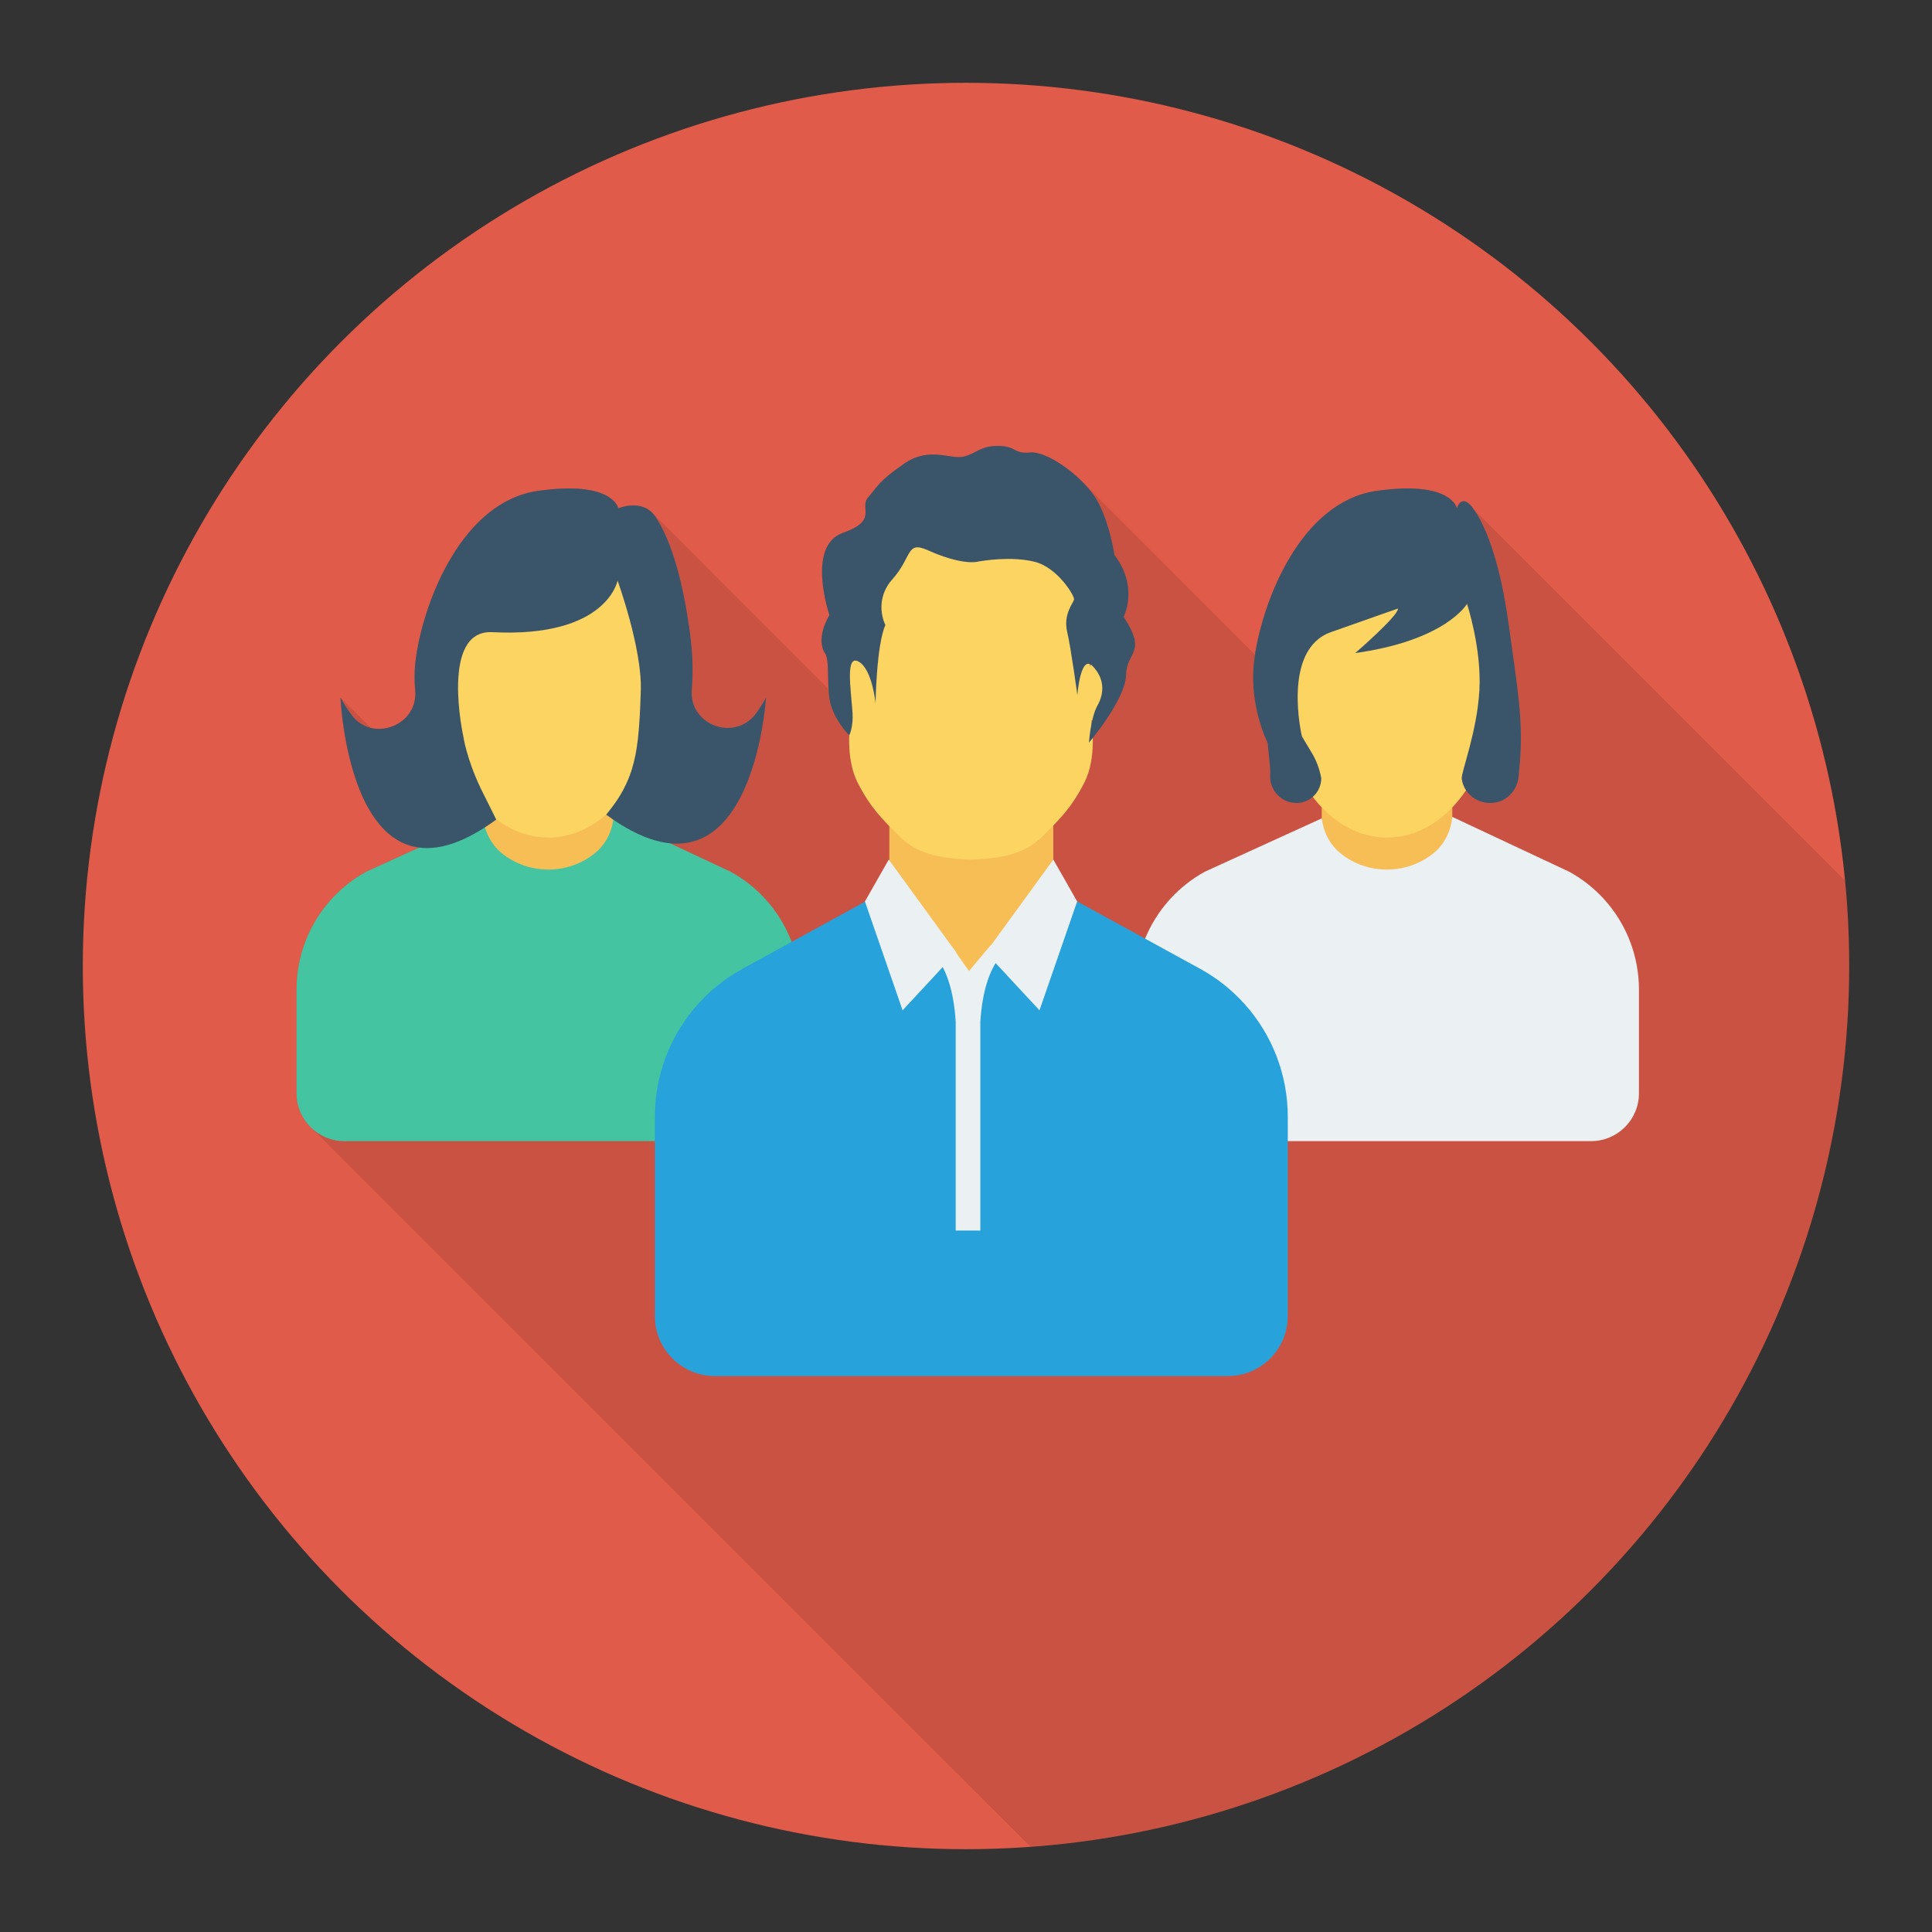 <svg enable-background="new 0 0 140 140" height="512" viewBox="0 0 140 140" width="512" xmlns="http://www.w3.org/2000/svg"><rect x="0" y="0" width="140" height="140" fill="#333333" stroke="none"/><circle cx="70" cy="70" fill="#e05b49" r="64"/><path d="m106.812 36.922c-.91-1.31-1.24-.09-1.24-.09s-.38-2.04-5.83-1.26c-5.38.77-8.15 7.69-8.8 11.87l-12.47-12.48c-1.2-1.22-2.89-2.27-3.84-2.17-1.2.12-.98-.48-2.3-.48-1.32 0-1.54.54-2.49.77-.95.24-2.5-.77-4.36.54-1.87 1.31-1.8 1.55-2.55 2.38-.74.83.79 1.67-1.87 2.62-2.66.95-.96 5.95-.96 5.95s-1.06 1.67-.3 2.8c.25.37.17 1.51.24 2.57l-12.83-12.84-.01.02c-.95-.89-2.4-.29-2.4-.29s-.38-2.04-5.82-1.26c-5.45.78-8.23 7.86-8.83 12.02-.13.86-.14 1.69-.07 2.45.17 1.9-1.65 3.09-3.22 2.7l-2.19-2.19s.42 10.18 5.7 10.86l-3.83 1.75c-.95.52-1.8 1.2-2.53 2-1.62 1.79-2.52 4.12-2.52 6.54v7.52c0 .89.34 1.7.89 2.31l-.01.01.1.09c.02.03.05.06.08.08l52.115 52.101c33.165-2.393 59.334-30.037 59.334-63.812 0-2.09-.108-4.155-.304-6.194z" opacity=".1"/><path d="m95.779 49.194h9.46v21.883h-9.46z" fill="#f7be56"/><path d="m116.237 65.16c-.727-.8-1.583-1.475-2.532-1.995l-8.465-3.971c-.001 0-.001.001-.002.001-.093.985-.534 1.928-1.288 2.568-1.949 1.652-4.886 1.665-6.85.038-.747-.619-1.201-1.526-1.319-2.49l-.001-.009-8.468 3.863c-.949.52-1.805 1.195-2.53 1.995-1.627 1.79-2.527 4.121-2.527 6.54v7.526c0 1.913 1.55 3.463 3.463 3.463h29.583c1.913 0 3.463-1.55 3.463-3.463v-7.526c0-2.419-.9-4.749-2.527-6.54z" fill="#ebf0f3"/><ellipse cx="100.509" cy="50.272" fill="#fcd462" rx="7.723" ry="10.421"/><path d="m109.329 45.285c-.614-4.487-1.609-7.049-2.518-8.36-.909-1.311-1.237-.092-1.237-.092s-.381-2.042-5.829-1.262c-5.447.78-8.223 7.859-8.828 12.019-.391 2.692.365 4.987.948 6.275.023.42.214 1.876.182 2.24-.093 1.066.698 2 1.765 2.079 1.042.077 1.931-.747 1.932-1.792-.12-.671-.364-1.314-.72-1.895-.369-.602-.684-1.145-.684-1.145s-1.489-6.27 2.1-7.543c3.589-1.273 4.865-1.712 4.865-1.712.02.534-3.1 3.226-3.1 3.226 6.585-.913 8.1-3.565 8.1-3.565s1.064 3.218.898 6.25c-.166 3.032-1.339 5.969-1.28 6.431.152 1.184 1.366 2.003 2.604 1.679.859-.224 1.455-1.008 1.522-1.893.023-.298.048-.606.078-.924.281-2.993-.182-5.528-.796-10.016z" fill="#3a556a"/><path d="m35.012 49.194h9.46v21.883h-9.46z" fill="#f7be56"/><path d="m55.47 65.16c-.727-.8-1.583-1.475-2.532-1.995l-8.465-3.971c-.001 0-.001.001-.002.001-.093.985-.534 1.928-1.288 2.568-1.949 1.652-4.886 1.665-6.85.038-.747-.619-1.201-1.526-1.319-2.49l-.001-.009-8.468 3.863c-.949.52-1.805 1.195-2.53 1.995-1.627 1.79-2.527 4.121-2.527 6.54v7.526c0 1.913 1.55 3.463 3.463 3.463h29.583c1.913 0 3.463-1.55 3.463-3.463v-7.526c-0-2.419-.9-4.749-2.527-6.54z" fill="#44c4a1"/><path d="m47.465 50.272c0 5.755-3.458 10.421-7.723 10.421s-7.723-4.666-7.723-10.421 3.829-11.578 8.095-11.578 7.352 5.823 7.352 11.578z" fill="#fcd462"/><path d="m54.795 51.679c-1.519 2.098-4.873.882-4.666-1.699.095-1.18.086-2.526-.145-4.216-.614-4.488-1.609-7.049-2.518-8.36-.909-1.311-2.659-.571-2.659-.571s-.381-2.042-5.829-1.262c-5.447.78-8.223 7.859-8.828 12.019-.126.865-.133 1.688-.065 2.449.224 2.521-3.071 3.802-4.596 1.783-.273-.361-.546-.782-.816-1.272 0 0 .689 16.6 11.288 8.839l-1.135-2.277c-1.04-2.197-1.253-3.76-1.253-3.76s-1.703-7.737 2.1-7.543c8.315.424 9.079-3.737 9.079-3.737s1.774 4.901 1.684 7.936c-.09 3.052-.256 4.454-.644 5.721-.32 1.048-.853 2.019-1.531 2.88l-.334.425c10.599 7.761 11.581-8.483 11.581-8.483-.236.427-.473.801-.711 1.129z" fill="#3a556a"/><path d="m76.328 68.82-6.181 2.075-5.703-2.075v-16.169h11.885z" fill="#f7be56"/><path d="m90.144 72.708c-.914-1.005-1.989-1.853-3.181-2.506l-7.654-4.194-1.251-.686-.73.143c-.015.121-.032.252-.05.391l-7.086 4.845-6.685-4.808c-.019-.151-.037-.293-.054-.424l-.738-.147-1.233.675-7.676 4.205c-1.193.653-2.268 1.501-3.178 2.506-2.044 2.249-3.174 5.178-3.174 8.216v14.44c0 2.403 1.948 4.352 4.351 4.352h37.161c2.403 0 4.352-1.948 4.352-4.352v-14.44c0-3.038-1.13-5.967-3.174-8.216z" fill="#27a2db"/><path d="m76.328 62.288-4.893 6.732 3.89 4.193 2.731-7.891z" fill="#ebf0f3"/><path d="m64.403 62.288 4.893 6.732-3.89 4.193-2.731-7.891z" fill="#ebf0f3"/><g fill="#fcd462"><ellipse cx="79.533" cy="49.895" rx="2.348" ry="1.126" transform="matrix(.162 -.987 .987 .162 17.444 120.322)"/><ellipse cx="61.419" cy="49.895" rx="1.126" ry="2.348" transform="matrix(.997 -.072 .072 .997 -3.412 4.522)"/><path d="m79.103 52.364-.35-10.338-1.226-3.333-7.164-1.932-7.164 1.932-1.226 3.333-.35 10.338s-.409 2.512.525 4.348 1.81 2.674 3.035 3.898c1.226 1.223 2.828 1.603 5.179 1.679 2.351-.076 3.953-.455 5.179-1.679 1.226-1.223 2.101-2.062 3.035-3.898s.525-4.348.525-4.348z"/></g><path d="m69.254 74.021v15.15h1.785v-15.15c.233-3.703 1.527-4.75 1.527-4.75l-.751-.81-1.596 1.905-1.342-1.905-1.151.81s1.295 1.046 1.527 4.75z" fill="#ebf0f3"/><path d="m70.814 40.705c.427-.075 2.445-.417 4.143 0 1.698.417 2.925 2.5 2.875 2.738-.05.238-.796 1.071-.505 2.321.292 1.25.742 4.606.742 4.606s.225-2.999 1.102-2.106c.877.893.862 1.964.358 2.857-.504.893-.618 2.692-.618 2.692s2.642-3.108 2.688-4.894c.046-1.786 1.557-1.548-.174-4.226 0 0 1.113-2.143-.664-4.464 0 0-.416-2.798-1.5-4.345-1.085-1.548-3.435-3.214-4.631-3.095s-.98-.476-2.301-.476-1.539.536-2.49.774c-.951.238-2.494-.774-4.361.536-1.867 1.31-1.798 1.548-2.544 2.381-.746.833.789 1.667-1.873 2.619s-.955 5.952-.955 5.952-1.063 1.667-.3 2.798c.369.548.012 2.778.479 3.963.497 1.261 1.258 1.942 1.258 1.942s.305-.611.233-1.641c-.123-1.754-.531-4.261.461-3.684.98.57 1.21 3.019 1.21 3.019s.052-4.193.711-5.681c0 0-.912-1.726.523-3.333 1.435-1.607.965-2.798 2.556-2.083 1.591.714 2.863.959 3.577.833z" fill="#3a556a"/></svg>